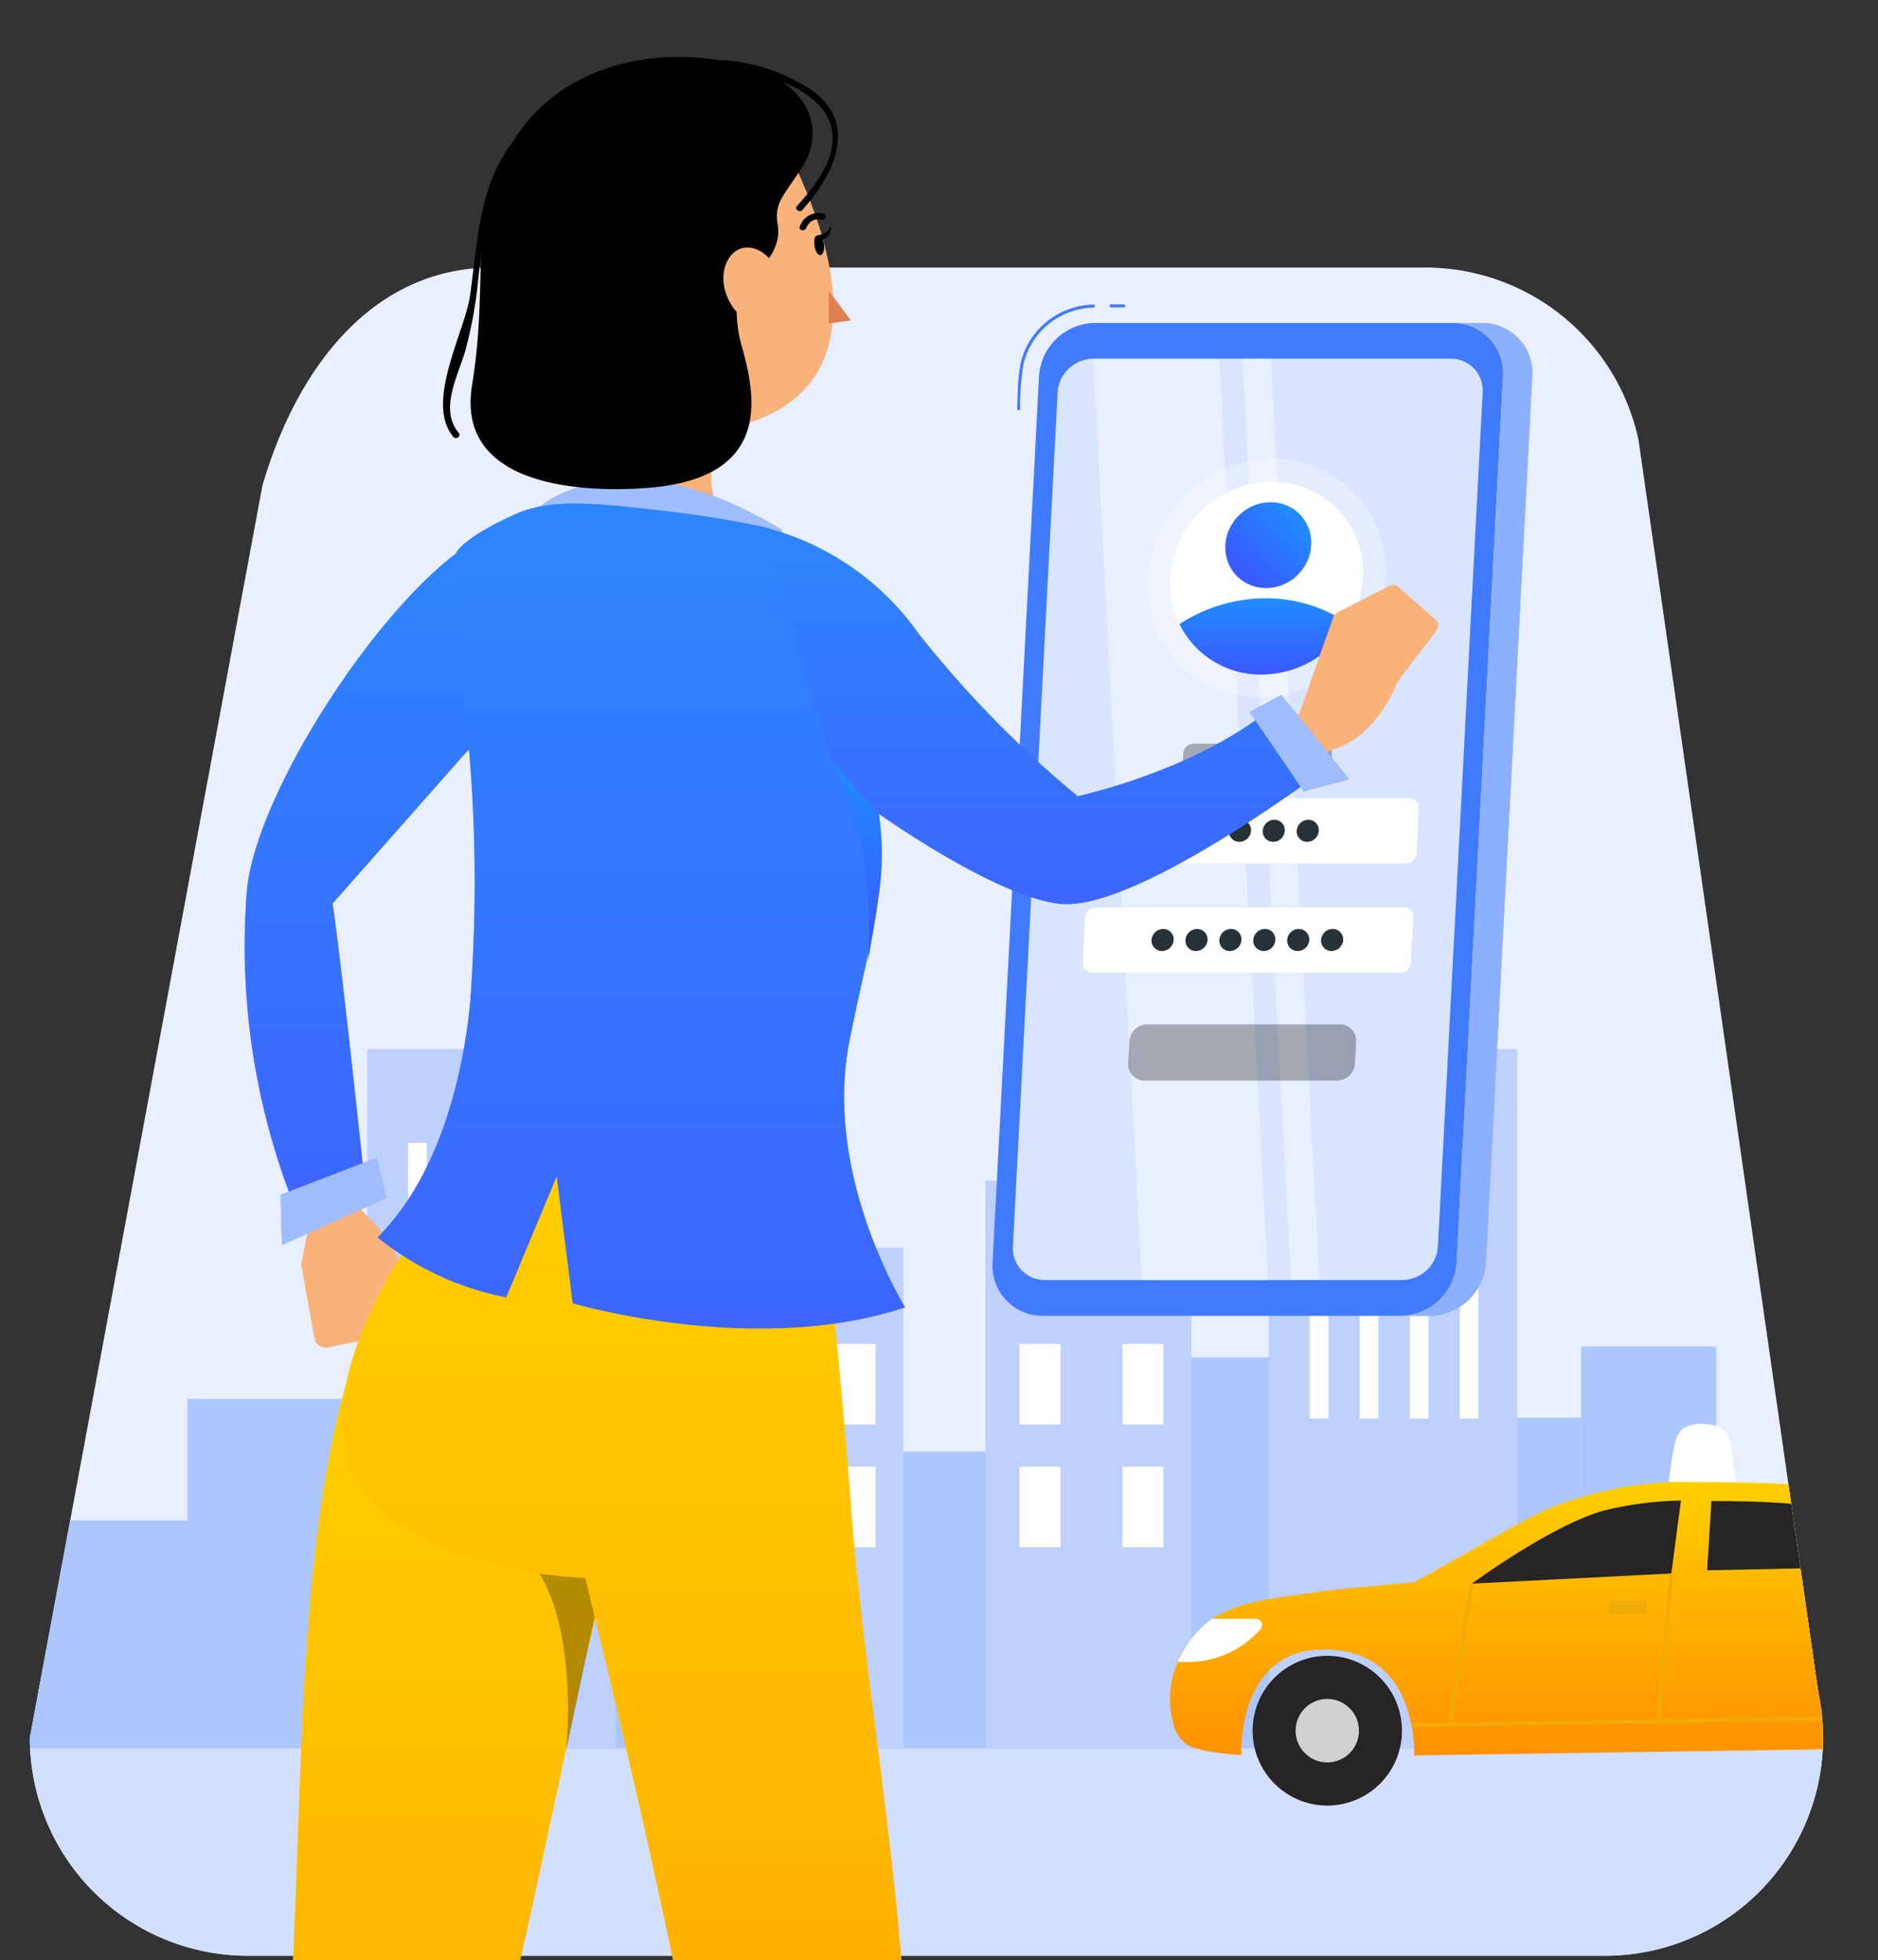 <svg xmlns="http://www.w3.org/2000/svg" xmlns:xlink="http://www.w3.org/1999/xlink" width="274" height="286" viewBox="0 0 274 286">
  <rect x="0" y="0" width="274" height="286" fill="#333333" stroke="none"/>
  <defs>
    <clipPath id="clip-path">
      <rect id="Rectángulo_3505" data-name="Rectángulo 3505" width="274" height="286" transform="translate(-2922 -3778.272)" fill="#fff"/>
    </clipPath>
    <clipPath id="clip-path-2">
      <path id="Trazado_17223" data-name="Trazado 17223" d="M128.5-312.028l26.225,182.675a31.811,31.811,0,0,1-31.119,38.407H-74.408a31.809,31.809,0,0,1-31.81-31.81l33.934-182.675c5-17.11,16.027-31.81,33.6-31.81H97.382A31.811,31.811,0,0,1,128.5-312.028Z" transform="translate(106.218 337.241)" fill="none"/>
    </clipPath>
    <linearGradient id="linear-gradient" x1="0.5" x2="0.5" y2="1" gradientUnits="objectBoundingBox">
      <stop offset="0" stop-color="#ffcf00"/>
      <stop offset="1" stop-color="#ff9100"/>
    </linearGradient>
    <linearGradient id="linear-gradient-2" x1="0.5" x2="0.5" y2="1" gradientUnits="objectBoundingBox">
      <stop offset="0" stop-color="#208dfe"/>
      <stop offset="1" stop-color="#3a56ff"/>
    </linearGradient>
    <linearGradient id="linear-gradient-3" y1="1" y2="0" xlink:href="#linear-gradient-2"/>
  </defs>
  <g id="Enmascarar_grupo_3" data-name="Enmascarar grupo 3" transform="translate(2922 3778.272)" clip-path="url(#clip-path)">
    <g id="Grupo_3761" data-name="Grupo 3761" transform="translate(-2917.648 -3739.24)">
      <g id="Grupo_3760" data-name="Grupo 3760" transform="translate(0 0)">
        <path id="Trazado_17212" data-name="Trazado 17212" d="M128.5-312.028l26.225,182.675a31.811,31.811,0,0,1-31.119,38.407H-74.408a31.809,31.809,0,0,1-31.81-31.81l33.934-182.675c5-17.11,16.027-31.81,33.6-31.81H97.382A31.811,31.811,0,0,1,128.5-312.028Z" transform="translate(106.218 337.241)" fill="#e9efff"/>
        <g id="Grupo_3759" data-name="Grupo 3759">
          <g id="Grupo_3758" data-name="Grupo 3758" clip-path="url(#clip-path-2)">
            <g id="Grupo_3754" data-name="Grupo 3754" transform="translate(-17.515 114.036)">
              <rect id="Rectángulo_3473" data-name="Rectángulo 3473" width="289.015" height="36.39" transform="translate(0 102.033)" fill="#d3dfff"/>
              <g id="Grupo_3738" data-name="Grupo 3738" transform="translate(8.059 38.951)">
                <rect id="Rectángulo_3474" data-name="Rectángulo 3474" width="19.713" height="25.367" transform="translate(216.077 14.821)" fill="#adc6fe"/>
                <rect id="Rectángulo_3475" data-name="Rectángulo 3475" width="19.713" height="36.046" transform="translate(94.892)" fill="#adc6fe"/>
                <rect id="Rectángulo_3476" data-name="Rectángulo 3476" width="26.383" height="23.981" transform="translate(32.436 12.065)" fill="#adc6fe"/>
                <rect id="Rectángulo_3477" data-name="Rectángulo 3477" width="19.713" height="25.367" transform="translate(171.438 6.011)" fill="#adc6fe"/>
                <rect id="Rectángulo_3478" data-name="Rectángulo 3478" width="19.713" height="25.367" transform="translate(134.14 19.74)" fill="#adc6fe"/>
                <rect id="Rectángulo_3479" data-name="Rectángulo 3479" width="280.956" height="33.285" transform="translate(0 29.797)" fill="#adc6fe"/>
                <rect id="Rectángulo_3480" data-name="Rectángulo 3480" width="19.713" height="25.367" transform="translate(235.79 4.43)" fill="#adc6fe"/>
              </g>
              <g id="Grupo_3743" data-name="Grupo 3743" transform="translate(156.943 19.156)">
                <rect id="Rectángulo_3481" data-name="Rectángulo 3481" width="30.027" height="82.877" fill="#bed0fe"/>
                <g id="Grupo_3742" data-name="Grupo 3742" transform="translate(4.969 5.936)">
                  <g id="Grupo_3739" data-name="Grupo 3739" transform="translate(0 0)">
                    <rect id="Rectángulo_3482" data-name="Rectángulo 3482" width="5.97" height="11.747" transform="translate(15.021)" fill="#fff"/>
                    <rect id="Rectángulo_3483" data-name="Rectángulo 3483" width="5.97" height="11.747" fill="#fff"/>
                  </g>
                  <g id="Grupo_3740" data-name="Grupo 3740" transform="translate(0 17.909)">
                    <rect id="Rectángulo_3484" data-name="Rectángulo 3484" width="5.97" height="11.747" transform="translate(15.021 0)" fill="#fff"/>
                    <rect id="Rectángulo_3485" data-name="Rectángulo 3485" width="5.97" height="11.747" transform="translate(0 0)" fill="#fff"/>
                  </g>
                  <g id="Grupo_3741" data-name="Grupo 3741" transform="translate(0 35.819)">
                    <rect id="Rectángulo_3486" data-name="Rectángulo 3486" width="5.97" height="11.747" transform="translate(15.021)" fill="#fff"/>
                    <rect id="Rectángulo_3487" data-name="Rectángulo 3487" width="5.97" height="11.747" fill="#fff"/>
                  </g>
                </g>
              </g>
              <g id="Grupo_3747" data-name="Grupo 3747" transform="translate(114.952 28.952)">
                <rect id="Rectángulo_3488" data-name="Rectángulo 3488" width="30.026" height="73.081" transform="translate(0)" fill="#bed0fe"/>
                <g id="Grupo_3746" data-name="Grupo 3746" transform="translate(4.969 14.048)">
                  <g id="Grupo_3744" data-name="Grupo 3744" transform="translate(0 0)">
                    <rect id="Rectángulo_3489" data-name="Rectángulo 3489" width="5.97" height="11.747" transform="translate(15.021)" fill="#fff"/>
                    <rect id="Rectángulo_3490" data-name="Rectángulo 3490" width="5.97" height="11.747" fill="#fff"/>
                  </g>
                  <g id="Grupo_3745" data-name="Grupo 3745" transform="translate(0 17.909)">
                    <rect id="Rectángulo_3491" data-name="Rectángulo 3491" width="5.97" height="11.747" transform="translate(15.021)" fill="#fff"/>
                    <rect id="Rectángulo_3492" data-name="Rectángulo 3492" width="5.97" height="11.747" fill="#fff"/>
                  </g>
                </g>
              </g>
              <g id="Grupo_3750" data-name="Grupo 3750" transform="translate(198.283)">
                <g id="Grupo_3748" data-name="Grupo 3748">
                  <rect id="Rectángulo_3493" data-name="Rectángulo 3493" width="36.221" height="102.033" fill="#bed0fe"/>
                </g>
                <g id="Grupo_3749" data-name="Grupo 3749" transform="translate(5.977 13.666)">
                  <rect id="Rectángulo_3494" data-name="Rectángulo 3494" width="2.726" height="40.227" transform="translate(21.89)" fill="#fff"/>
                  <rect id="Rectángulo_3495" data-name="Rectángulo 3495" width="2.726" height="40.227" transform="translate(14.593)" fill="#fff"/>
                  <rect id="Rectángulo_3496" data-name="Rectángulo 3496" width="2.726" height="40.227" transform="translate(7.297)" fill="#fff"/>
                  <rect id="Rectángulo_3497" data-name="Rectángulo 3497" width="2.726" height="40.227" fill="#fff"/>
                </g>
              </g>
              <g id="Grupo_3753" data-name="Grupo 3753" transform="translate(66.73)">
                <g id="Grupo_3751" data-name="Grupo 3751" transform="translate(0)">
                  <rect id="Rectángulo_3498" data-name="Rectángulo 3498" width="36.221" height="102.033" fill="#bed0fe"/>
                </g>
                <g id="Grupo_3752" data-name="Grupo 3752" transform="translate(5.977 13.666)">
                  <rect id="Rectángulo_3499" data-name="Rectángulo 3499" width="2.726" height="40.227" transform="translate(21.89)" fill="#fff"/>
                  <rect id="Rectángulo_3500" data-name="Rectángulo 3500" width="2.726" height="40.227" transform="translate(14.593)" fill="#fff"/>
                  <rect id="Rectángulo_3501" data-name="Rectángulo 3501" width="2.726" height="40.227" transform="translate(7.297)" fill="#fff"/>
                  <rect id="Rectángulo_3502" data-name="Rectángulo 3502" width="2.726" height="40.227" transform="translate(0)" fill="#fff"/>
                </g>
              </g>
            </g>
            <g id="Grupo_3757" data-name="Grupo 3757" transform="translate(166.329 168.7)">
              <path id="Trazado_17213" data-name="Trazado 17213" d="M-89.231-234.023H-99.1s.627-5.056,1.011-6.146c.366-1.052.718-2.615,3.926-2.615,2.918,0,3.756,1.382,4.065,2.615S-89.231-234.023-89.231-234.023Z" transform="translate(171.844 242.783)" fill="#fff"/>
              <path id="Trazado_17214" data-name="Trazado 17214" d="M-131.476-224.49h10.488l-1.39-5.4h-9.1Z" transform="translate(261.415 252.919)" fill="#ed5933"/>
              <path id="Trazado_17215" data-name="Trazado 17215" d="M-132.274-202.71a13.183,13.183,0,0,1,.654-9.08,16.769,16.769,0,0,1,.864-1.8,21.317,21.317,0,0,1,4.172-4.5,20.194,20.194,0,0,1,4.906-2.124c3.559-1.031,14.638-2.293,14.638-2.293l9.894-.9,7.851-4.392s8.36-4.815,11.284-6.146a54.621,54.621,0,0,1,18.76-4.1c13.379,0,20.5.243,27.115,1.763,3.715.855,14.452,4.861,14.452,4.861l12.125,4.252s8.165-.616,10.3.816c.782.527,1.661,3.354,1.661,3.354l-6.892.139,1.327,4.113,6.562.246,1.084,1.929a11.608,11.608,0,0,1,1.3,7.887c-.484,2.493-1.32,5.29-2.72,6.292-1.891,1.354-14.783,2.127-14.783,2.127s.922-13.495-12.03-13.82c-6.494-.164-11.121,4.54-11.9,9.076-.248,1.457-.491,5.888-.491,5.888l-64.993.98h0l-.016,0v-.75c-.159-4.343-1.634-14.706-13.2-14.706-12.757,0-12.023,15.393-12.023,15.393s-6.274-.3-8.137-1.656A5.471,5.471,0,0,1-132.274-202.71Z" transform="translate(132.8 246.512)" fill="url(#linear-gradient)"/>
              <path id="Trazado_17216" data-name="Trazado 17216" d="M-113.728-226.376l.623-10.1s10.35-.071,14.665.822a36.95,36.95,0,0,1,8.346,3.743A45.689,45.689,0,0,1-83.386-227Z" transform="translate(192.117 247.736)" fill="#272425"/>
              <path id="Trazado_17217" data-name="Trazado 17217" d="M-65.5-225.877l1.4-10.643a51.3,51.3,0,0,0-10.841,1.361C-82.459-233.316-94.6-224.4-94.6-224.4Z" transform="translate(138.667 247.706)" fill="#272425"/>
              <line id="Línea_204" data-name="Línea 204" x1="1.851" y2="21.415" transform="translate(71.311 21.827)" fill="none" stroke="#efac06" stroke-miterlimit="10" stroke-width="0.5"/>
              <line id="Línea_205" data-name="Línea 205" x1="65.75" y2="1.075" transform="translate(35.24 42.883)" fill="none" stroke="#efac06" stroke-miterlimit="10" stroke-width="0.5"/>
              <line id="Línea_206" data-name="Línea 206" x1="3.194" y2="20.111" transform="translate(40.875 23.309)" fill="none" stroke="#efac06" stroke-miterlimit="10" stroke-width="0.5"/>
              <line id="Línea_207" data-name="Línea 207" x1="0.694" y2="12.365" transform="translate(108.038 20.736)" fill="none" stroke="#efac06" stroke-miterlimit="10" stroke-width="0.5"/>
              <rect id="Rectángulo_3503" data-name="Rectángulo 3503" width="5.524" height="2.008" transform="translate(99.391 25.73)" fill="#efac06"/>
              <rect id="Rectángulo_3504" data-name="Rectángulo 3504" width="5.524" height="2.008" transform="translate(64.038 25.73)" fill="#efac06"/>
              <path id="Trazado_17218" data-name="Trazado 17218" d="M-55.346-226.865h6.317a.922.922,0,0,1,.691,1.532h0a14.181,14.181,0,0,1-10.871,4.783l-1.173-.021A14.617,14.617,0,0,1-55.346-226.865Z" transform="translate(61.562 255.294)" fill="#fff"/>
              <g id="Grupo_3755" data-name="Grupo 3755" transform="translate(101.915 33.835)">
                <path id="Trazado_17219" data-name="Trazado 17219" d="M-122.11-212.911a10.91,10.91,0,0,0,10.893,10.925,10.91,10.91,0,0,0,10.893-10.925,10.908,10.908,0,0,0-10.893-10.927A10.908,10.908,0,0,0-122.11-212.911Z" transform="translate(122.11 223.838)" fill="#272425"/>
                <path id="Trazado_17220" data-name="Trazado 17220" d="M-118.6-215.683a4.627,4.627,0,0,0,4.619,4.633,4.627,4.627,0,0,0,4.619-4.633,4.625,4.625,0,0,0-4.619-4.631A4.625,4.625,0,0,0-118.6-215.683Z" transform="translate(124.871 226.608)" fill="#cfd1d2"/>
              </g>
              <g id="Grupo_3756" data-name="Grupo 3756" transform="translate(12.077 33.835)">
                <path id="Trazado_17221" data-name="Trazado 17221" d="M-71.808-212.911a10.911,10.911,0,0,0,10.893,10.925,10.91,10.91,0,0,0,10.893-10.925,10.908,10.908,0,0,0-10.893-10.927A10.909,10.909,0,0,0-71.808-212.911Z" transform="translate(71.808 223.838)" fill="#272425"/>
                <path id="Trazado_17222" data-name="Trazado 17222" d="M-68.295-215.683a4.627,4.627,0,0,0,4.619,4.633,4.627,4.627,0,0,0,4.619-4.633,4.625,4.625,0,0,0-4.619-4.631A4.625,4.625,0,0,0-68.295-215.683Z" transform="translate(74.569 226.608)" fill="#cfd1d2"/>
              </g>
            </g>
          </g>
        </g>
      </g>
    </g>
    <g id="Grupo_3762" data-name="Grupo 3762" transform="translate(-2917.625 -3769.966)">
      <g id="Personal_settings-rafiki" data-name="Personal settings-rafiki" transform="translate(140.428 36.099)">
        <g id="freepik--Settings--inject-181" transform="translate(0 0)">
          <path id="Trazado_17113" data-name="Trazado 17113" d="M270.244,237.548H218.079a7.295,7.295,0,0,1-7.355-7.763L217.5,100.463a8.276,8.276,0,0,1,8.172-7.763h52.159a7.295,7.295,0,0,1,7.359,7.763l-6.776,129.322a8.281,8.281,0,0,1-8.172,7.763Z" transform="translate(-210.71 -89.984)" fill="#407bff"/>
          <path id="Trazado_17114" data-name="Trazado 17114" d="M280.554,103.15H228.39a5.257,5.257,0,0,0-5.182,4.923L216.68,232.641a4.624,4.624,0,0,0,4.664,4.923h52.164a5.257,5.257,0,0,0,5.182-4.923l6.527-124.568a4.624,4.624,0,0,0-4.664-4.923Z" transform="translate(-213.7 -95.227)" fill="#407bff"/>
          <path id="Trazado_17115" data-name="Trazado 17115" d="M280.554,103.15H228.39a5.257,5.257,0,0,0-5.182,4.923L216.68,232.641a4.624,4.624,0,0,0,4.664,4.923h52.164a5.257,5.257,0,0,0,5.182-4.923l6.527-124.568a4.624,4.624,0,0,0-4.664-4.923Z" transform="translate(-213.7 -95.227)" fill="#fff" opacity="0.8"/>
          <path id="Trazado_17116" data-name="Trazado 17116" d="M342.069,92.7h-4.26a7.295,7.295,0,0,1,7.359,7.763l-6.776,129.322a8.276,8.276,0,0,1-8.172,7.763h4.26a8.276,8.276,0,0,0,8.172-7.763l6.777-129.322a7.295,7.295,0,0,0-7.359-7.763Z" transform="translate(-270.671 -89.984)" fill="#407bff"/>
          <path id="Trazado_17117" data-name="Trazado 17117" d="M342.069,92.7h-4.26a7.295,7.295,0,0,1,7.359,7.763l-6.776,129.322a8.276,8.276,0,0,1-8.172,7.763h4.26a8.276,8.276,0,0,0,8.172-7.763l6.777-129.322a7.295,7.295,0,0,0-7.359-7.763Z" transform="translate(-270.671 -89.984)" fill="#fff" opacity="0.4"/>
          <path id="Trazado_17118" data-name="Trazado 17118" d="M240.18,103.15l7.085,134.459H265.7l-7.085-134.434H240.18Z" transform="translate(-225.496 -95.227)" fill="#fff" opacity="0.4"/>
          <path id="Trazado_17119" data-name="Trazado 17119" d="M290.965,237.584h4.151L288.031,103.15H283.88Z" transform="translate(-247.421 -95.227)" fill="#fff" opacity="0.4"/>
          <path id="Trazado_17120" data-name="Trazado 17120" d="M245.234,87.7h1.829a.224.224,0,0,0,0-.448h-1.829a.224.224,0,0,0,0,.448Z" transform="translate(-227.919 -87.25)" fill="#407bff"/>
          <path id="Trazado_17121" data-name="Trazado 17121" d="M218.359,102.482a38.859,38.859,0,0,1,.5-6.478,10.723,10.723,0,0,1,10.2-8.256c.284,0,.289-.458,0-.448a11.191,11.191,0,0,0-9.965,6.607c-1.176,2.666-1,5.75-1.156,8.6a.224.224,0,0,0,.448,0Z" transform="translate(-214.337 -87.275)" fill="#407bff"/>
        </g>
      </g>
      <g id="Grupo_3735" data-name="Grupo 3735" transform="translate(153.586 51.447)">
        <ellipse id="Elipse_40" data-name="Elipse 40" cx="16.948" cy="17.842" rx="16.948" ry="17.842" transform="matrix(-0.698, -0.716, 0.716, -0.698, 25.889, 49.181)" fill="#fff" opacity="0.3"/>
        <path id="Trazado_16601" data-name="Trazado 16601" d="M166.2,164.8a13.516,13.516,0,0,0,1.351,6.7,13.215,13.215,0,0,0,11.991,7.368A14.947,14.947,0,0,0,192.3,171.5a14.49,14.49,0,0,0,2.043-6.7A13.224,13.224,0,0,0,181,150.729,14.975,14.975,0,0,0,166.2,164.8Z" transform="translate(-153.449 -140.203)" fill="#fff"/>
        <path id="Trazado_16602" data-name="Trazado 16602" d="M170.55,190.616a13.215,13.215,0,0,0,11.991,7.368,14.947,14.947,0,0,0,12.749-7.368,21.26,21.26,0,0,0-12.174-3.766A23.134,23.134,0,0,0,170.55,190.616Z" transform="translate(-156.429 -159.32)" fill="url(#linear-gradient-2)"/>
        <ellipse id="Elipse_41" data-name="Elipse 41" cx="6.106" cy="6.431" rx="6.106" ry="6.431" transform="matrix(-0.698, -0.716, 0.716, -0.698, 26.74, 28.639)" fill="url(#linear-gradient-3)"/>
        <g id="Grupo_3734" data-name="Grupo 3734" transform="translate(0 48.743)">
          <path id="Trazado_16603" data-name="Trazado 16603" d="M150.287,258.325H195.26a1.549,1.549,0,0,0,1.53-1.455l.339-6.591a1.365,1.365,0,0,0-1.379-1.45H150.776a1.549,1.549,0,0,0-1.53,1.45l-.339,6.591a1.365,1.365,0,0,0,1.379,1.455Z" transform="translate(-148.081 -240.864)" fill="#fff"/>
          <path id="Trazado_16604" data-name="Trazado 16604" d="M177.221,236.236H196a1.549,1.549,0,0,0,1.535-1.459l.071-1.412a1.365,1.365,0,0,0-1.379-1.455H177.452a1.549,1.549,0,0,0-1.53,1.455l-.075,1.412a1.375,1.375,0,0,0,1.375,1.459Z" transform="translate(-161.245 -231.91)" opacity="0.3"/>
          <path id="Trazado_16605" data-name="Trazado 16605" d="M170.691,327.091h28.138a2.641,2.641,0,0,0,2.6-2.476l.165-3.248a2.354,2.354,0,0,0-2.354-2.476H171.115a2.641,2.641,0,0,0-2.6,2.476l-.165,3.248a2.354,2.354,0,0,0,2.344,2.476Z" transform="translate(-161.701 -277.942)" opacity="0.3"/>
          <path id="Trazado_16606" data-name="Trazado 16606" d="M152.026,292.18H197a1.554,1.554,0,0,0,1.53-1.455l.339-6.591a1.37,1.37,0,0,0-1.379-1.455H152.52a1.549,1.549,0,0,0-1.53,1.455l-.344,6.591a1.375,1.375,0,0,0,1.379,1.455Z" transform="translate(-150.644 -258.779)" fill="#fff"/>
          <g id="Grupo_3736" data-name="Grupo 3736" transform="translate(16.372 11.101)">
            <path id="Trazado_16607" data-name="Trazado 16607" d="M158.156,257.1a1.516,1.516,0,0,0,1.53,1.61,1.714,1.714,0,0,0,1.69-1.61,1.511,1.511,0,0,0-1.525-1.61A1.718,1.718,0,0,0,158.156,257.1Z" transform="translate(-143.3 -255.49)" fill="#263238"/>
            <path id="Trazado_16608" data-name="Trazado 16608" d="M168.7,257.1a1.511,1.511,0,0,0,1.525,1.61,1.709,1.709,0,0,0,1.69-1.61,1.511,1.511,0,0,0-1.525-1.61A1.709,1.709,0,0,0,168.7,257.1Z" transform="translate(-158.798 -255.49)" fill="#263238"/>
            <path id="Trazado_16609" data-name="Trazado 16609" d="M179.157,257.1a1.511,1.511,0,0,0,1.525,1.61,1.718,1.718,0,0,0,1.695-1.61,1.516,1.516,0,0,0-1.53-1.61A1.714,1.714,0,0,0,179.157,257.1Z" transform="translate(-174.187 -255.49)" fill="#263238"/>
            <path id="Trazado_16610" data-name="Trazado 16610" d="M189.707,257.1a1.516,1.516,0,0,0,1.525,1.61,1.718,1.718,0,0,0,1.695-1.61,1.516,1.516,0,0,0-1.525-1.61,1.718,1.718,0,0,0-1.695,1.61Z" transform="translate(-189.704 -255.49)" fill="#263238"/>
          </g>
          <g id="Grupo_3737" data-name="Grupo 3737" transform="translate(10.048 27.032)">
            <path id="Trazado_16611" data-name="Trazado 16611" d="M159.927,290.94a1.511,1.511,0,0,0,1.525,1.61,1.718,1.718,0,0,0,1.695-1.61,1.516,1.516,0,0,0-1.53-1.61A1.714,1.714,0,0,0,159.927,290.94Z" transform="translate(-135.19 -289.33)" fill="#263238"/>
            <path id="Trazado_16612" data-name="Trazado 16612" d="M170.436,290.94a1.516,1.516,0,0,0,1.525,1.61,1.718,1.718,0,0,0,1.695-1.61,1.511,1.511,0,0,0-1.525-1.61A1.718,1.718,0,0,0,170.436,290.94Z" transform="translate(-150.646 -289.33)" fill="#263238"/>
            <path id="Trazado_16613" data-name="Trazado 16613" d="M180.946,290.94a1.516,1.516,0,0,0,1.53,1.61,1.709,1.709,0,0,0,1.69-1.61,1.511,1.511,0,0,0-1.525-1.61A1.718,1.718,0,0,0,180.946,290.94Z" transform="translate(-166.104 -289.33)" fill="#263238"/>
            <path id="Trazado_16614" data-name="Trazado 16614" d="M191.447,290.94a1.511,1.511,0,0,0,1.525,1.61,1.718,1.718,0,0,0,1.695-1.61,1.516,1.516,0,0,0-1.53-1.61A1.709,1.709,0,0,0,191.447,290.94Z" transform="translate(-181.549 -289.33)" fill="#263238"/>
            <path id="Trazado_16615" data-name="Trazado 16615" d="M201.957,290.94a1.511,1.511,0,0,0,1.525,1.61,1.718,1.718,0,0,0,1.695-1.61,1.516,1.516,0,0,0-1.525-1.61,1.718,1.718,0,0,0-1.695,1.61Z" transform="translate(-197.006 -289.33)" fill="#263238"/>
            <path id="Trazado_16616" data-name="Trazado 16616" d="M212.466,290.94a1.516,1.516,0,0,0,1.53,1.61,1.714,1.714,0,0,0,1.69-1.61,1.511,1.511,0,0,0-1.525-1.61A1.718,1.718,0,0,0,212.466,290.94Z" transform="translate(-212.463 -289.33)" fill="#263238"/>
          </g>
        </g>
      </g>
      <g id="freepik--Character--inject-181" transform="translate(0 0)">
        <path id="Trazado_17170" data-name="Trazado 17170" d="M179.3,202.451l-19.781,22.391c1.544,10.686,4.772,41.694,4.772,41.694-2.965,3.922-10.207,2.811-10.207,2.811a102.737,102.737,0,0,1-7.073-46.45c1.39-14.469,19.951-42.929,33.17-50.959a25.88,25.88,0,0,1,6.934-2.919l2.61-.309-9.265,34.421Z" transform="translate(-115.362 -101.342)" fill="#407bff"/>
        <path id="Trazado_17171" data-name="Trazado 17171" d="M179.3,202.451l-19.781,22.391c1.544,10.686,4.772,41.694,4.772,41.694-2.965,3.922-10.207,2.811-10.207,2.811a102.737,102.737,0,0,1-7.073-46.45c1.39-14.469,19.951-42.929,33.17-50.959a25.88,25.88,0,0,1,6.934-2.919l2.61-.309-9.265,34.421Z" transform="translate(-115.362 -101.342)" opacity="0.6" fill="url(#linear-gradient-2)"/>
        <path id="Trazado_17172" data-name="Trazado 17172" d="M160.3,233.819l4.787,5.111a1.761,1.761,0,0,1,.355.587l2.811,7.906a1.714,1.714,0,0,1,0,1.3l-1.359,2.8a1.668,1.668,0,0,1-1.174.911l-9.775,2.023a1.683,1.683,0,0,1-1.992-1.343L152.072,242.7a1.544,1.544,0,0,1,0-.633l1.3-6.671a1.683,1.683,0,0,1,1.359-1.328l4.061-.726a1.683,1.683,0,0,1,1.513.479Z" transform="translate(-112.45 -66.185)" fill="#fab27b"/>
        <path id="Trazado_17173" data-name="Trazado 17173" d="M165.5,234.948l-15.226,6.9-.2-7.366,14.052-5.4Z" transform="translate(-113.522 -68.488)" fill="#407bff"/>
        <path id="Trazado_17174" data-name="Trazado 17174" d="M165.5,234.948l-15.226,6.9-.2-7.366,14.052-5.4Z" transform="translate(-113.522 -68.488)" fill="#fff" opacity="0.5"/>
        <path id="Trazado_17175" data-name="Trazado 17175" d="M169.312,250.52c-9.08,32.429-5.235,80.3-10.223,112.4-3.428,22.113-26.869,94.892-26.869,94.892l20.693,6.27s25.819-64.1,30.884-83.2c8.123-30.992,20.322-89.8,20.322-89.8s4.555-16.678,2.486-18.531S169.312,250.52,169.312,250.52Z" transform="translate(-123.236 -56.82)" fill="url(#linear-gradient)"/>
        <path id="Trazado_17176" data-name="Trazado 17176" d="M171,264.94l14.963,4.849-5.606,26.252S183.107,270.932,171,264.94Z" transform="translate(-102.131 -48.972)" opacity="0.3"/>
        <path id="Trazado_17177" data-name="Trazado 17177" d="M136.216,384.15,132.51,395.9l10.037,4.509,4.972-12.477Z" transform="translate(-123.078 15.904)" fill="#fab27b"/>
        <path id="Trazado_17178" data-name="Trazado 17178" d="M133.49,389.623l10.593,4.092,1.405-3.536-11.134-3.289Z" transform="translate(-122.545 17.395)" opacity="0.2"/>
        <path id="Trazado_17179" data-name="Trazado 17179" d="M132.861,380.59l25.31,6.918-4.586,8.153-22.144-6.532Z" transform="translate(-123.661 13.967)" fill="#407bff"/>
        <path id="Trazado_17180" data-name="Trazado 17180" d="M132.861,380.59l25.31,6.918-4.586,8.153-22.144-6.532Z" transform="translate(-123.661 13.967)" fill="#fff" opacity="0.5"/>
        <path id="Trazado_17181" data-name="Trazado 17181" d="M140.45,396a.34.34,0,0,1-.139-.324.293.293,0,0,1,.247-.232c.232,0,5.266-.772,7.026.541a1.544,1.544,0,0,1,.633,1,1.127,1.127,0,0,1-.463,1.22,5.451,5.451,0,0,1-3.814-.463A22.309,22.309,0,0,1,140.45,396Zm1.05,0c2.1,1.143,5.08,2.285,5.93,1.73.124,0,.263-.2.185-.633a.788.788,0,0,0-.4-.6,1.759,1.759,0,0,0-.494-.278,13.8,13.8,0,0,0-5.219-.247Z" transform="translate(-118.835 21.925)" fill="#407bff"/>
        <path id="Trazado_17182" data-name="Trazado 17182" d="M140.325,397.177a.309.309,0,0,1,0-.309c.077-.139,1.637-3.2,3.629-3.845a2.223,2.223,0,0,1,1.745.124c.741.386.834.865.726,1.2-.263,1.421-4.108,2.872-5.76,2.949a.17.17,0,0,1-.124,0,.263.263,0,0,1-.216-.124Zm4.941-3.567a1.545,1.545,0,0,0-1.1,0,7.135,7.135,0,0,0-3,3.088c1.807-.293,4.463-1.544,4.633-2.394,0-.077,0-.293-.432-.541h-.17Z" transform="translate(-118.848 20.666)" fill="#407bff"/>
        <path id="Trazado_17183" data-name="Trazado 17183" d="M147.4,396.149,134.506,391.1a1.112,1.112,0,0,0-1.343.4l-6.439,9.59a1.869,1.869,0,0,0,.479,2.579l.355.185c4.633,1.73,8.91,3.088,14.7,5.374,6.825,2.687,4.772,2.826,12.755,6.084,4.818,1.961,7.86-3.2,5.914-4.262-8.926-4.864-8.787-8.092-11.1-12.863A4.386,4.386,0,0,0,147.4,396.149Z" transform="translate(-126.402 19.64)" fill="#263238"/>
        <path id="Trazado_17184" data-name="Trazado 17184" d="M194.48,390.35l.232,11.319,10.948,1.05.664-12.369Z" transform="translate(-89.353 19.278)" fill="#fab27b"/>
        <path id="Trazado_17185" data-name="Trazado 17185" d="M206.024,394.795l.154-2.965-11.659.479.077,3.459Z" transform="translate(-89.331 20.084)" opacity="0.2"/>
        <path id="Trazado_17186" data-name="Trazado 17186" d="M156.435,261.4c3.428-16.338,17.11-30.884,17.11-30.884l52.5,3.366s3.3,33.726,4.077,45c1.544,22.762,7.937,58.109,8.107,80.932.232,30.884-6.841,112.836-6.841,112.836L211.563,475s.293-75.806-2.949-104.389c-2.455-21.619-17.249-81.01-17.249-81.01S150.706,288.8,156.435,261.4Z" transform="translate(-110.359 -67.704)" fill="url(#linear-gradient)"/>
        <path id="Trazado_17187" data-name="Trazado 17187" d="M189.72,387.336l26.19-1.606-1.714,9.188-23.071.957Z" transform="translate(-91.944 16.764)" fill="#407bff"/>
        <path id="Trazado_17188" data-name="Trazado 17188" d="M189.72,387.336l26.19-1.606-1.714,9.188-23.071.957Z" transform="translate(-91.944 16.764)" fill="#fff" opacity="0.5"/>
        <path id="Trazado_17189" data-name="Trazado 17189" d="M203.343,399.74a.309.309,0,0,1-.232-.263.263.263,0,0,1,.154-.293c.2-.108,4.725-2.471,6.81-1.791a1.544,1.544,0,0,1,.927.726,1.158,1.158,0,0,1,0,1.313,5.39,5.39,0,0,1-3.768.818,23.156,23.156,0,0,1-3.891-.509Zm.988-.371c2.347.386,5.544.494,6.177-.309.093-.093.17-.278,0-.649a.8.8,0,0,0-.571-.448,1.835,1.835,0,0,0-.571-.093,13.741,13.741,0,0,0-5.034,1.5Z" transform="translate(-84.658 23.045)" fill="#407bff"/>
        <path id="Trazado_17190" data-name="Trazado 17190" d="M203.194,400.812a.355.355,0,0,1-.124-.278c0-.154.51-3.552,2.177-4.818a2.193,2.193,0,0,1,1.683-.448c.818.108,1.066.54,1.081.88.216,1.436-2.934,4.077-4.478,4.633a.124.124,0,0,1-.124,0A.278.278,0,0,1,203.194,400.812Zm3.521-4.988a1.652,1.652,0,0,0-1.066.34,7.134,7.134,0,0,0-1.838,3.814c1.544-.865,3.706-2.934,3.66-3.8,0-.077,0-.293-.587-.355Z" transform="translate(-84.678 21.942)" fill="#407bff"/>
        <path id="Trazado_17191" data-name="Trazado 17191" d="M208.817,397.886l-13.9-.556a1.127,1.127,0,0,0-1.127.834l-2.949,11.165a1.853,1.853,0,0,0,1.313,2.27,1.542,1.542,0,0,0,.386,0c4.988.108,9.435,0,15.658.263,7.32.293,5.436,1.1,14.052,1.544,5.189.278,6.362-5.59,4.185-5.961-10.037-1.668-10.964-4.756-14.7-8.509a4.493,4.493,0,0,0-2.919-1.05Z" transform="translate(-91.367 23.077)" fill="#263238"/>
        <path id="Trazado_17192" data-name="Trazado 17192" d="M197.386,163.254c-.911,2.919-3.2,7.845,0,12.246l-15.766-1.544s1.683-11.628,2.656-15.442c.633-2.455,1.452-5.127,9.744-2.81C198.776,157.077,198,161.278,197.386,163.254Z" transform="translate(-96.352 -108.904)" fill="#fab27b"/>
        <path id="Trazado_17193" data-name="Trazado 17193" d="M188.537,174.333c-8.678-6.7-27.024-24.862-9.42-40.721,14.655-13.2,28.12-5.482,32.706,3.444,5.142,9.991,16.8,36.691-9.065,41.586C198,179.537,193.046,177.807,188.537,174.333Z" transform="translate(-101.725 -124.291)" fill="#fab27b"/>
        <path id="Trazado_17194" data-name="Trazado 17194" d="M174.59,168.917s12.168-10.686,35.285,3.413l-.324,3.3-34.745-3.366Z" transform="translate(-100.178 -103.341)" fill="#407bff"/>
        <path id="Trazado_17195" data-name="Trazado 17195" d="M174.59,168.917s12.168-10.686,35.285,3.413l-.324,3.3-34.745-3.366Z" transform="translate(-100.178 -103.341)" fill="#fff" opacity="0.5"/>
        <path id="Trazado_17196" data-name="Trazado 17196" d="M189.68,158.24c0,3.567,1.1,5.42,2.378,6.347a23.559,23.559,0,0,1,.942-3.2C189.9,160.031,189.68,158.24,189.68,158.24Z" transform="translate(-91.965 -107.04)" opacity="0.1"/>
        <path id="Trazado_17197" data-name="Trazado 17197" d="M215.506,170.69a145.709,145.709,0,0,0-15.149-2.409c-8.956-1.05-15.8-1.745-20.739.432-7.876,3.474-8.879,5.7-8.879,5.7l1.544,25.526A227.674,227.674,0,0,1,172.947,237c0,.108-.618,24.321-13.7,37.324A42.729,42.729,0,0,0,178,283.078l7.381-17.666,2.332,18.531s26.576,7.876,48.5.6c0,0-12-19.179-8.138-38.791,1.868-9.435,3.227-13.9,4.278-21.31a40.259,40.259,0,0,0,0-12.06l-4.926-33.664S218.718,171.478,215.506,170.69Z" transform="translate(-108.526 -102.118)" fill="#407bff"/>
        <path id="Trazado_17198" data-name="Trazado 17198" d="M215.506,170.69a145.709,145.709,0,0,0-15.149-2.409c-8.956-1.05-15.8-1.745-20.739.432-7.876,3.474-8.879,5.7-8.879,5.7l1.544,25.526A227.674,227.674,0,0,1,172.947,237c0,.108-.618,24.321-13.7,37.324A42.729,42.729,0,0,0,178,283.078l7.381-17.666,2.332,18.531s26.576,7.876,48.5.6c0,0-12-19.179-8.138-38.791,1.868-9.435,3.227-13.9,4.278-21.31a40.259,40.259,0,0,0,0-12.06l-4.926-33.664S218.718,171.478,215.506,170.69Z" transform="translate(-108.526 -102.118)" opacity="0.6" fill="url(#linear-gradient-2)"/>
        <path id="Trazado_17199" data-name="Trazado 17199" d="M207.513,220.879c.633-3.413,1.189-6.625,1.544-9.481a40.257,40.257,0,0,0,0-12.06L202,191.4S208.795,200.943,207.513,220.879Z" transform="translate(-85.261 -88.994)" fill="url(#linear-gradient-2)"/>
        <path id="Trazado_17200" data-name="Trazado 17200" d="M247.1,193.544l4.88-13.9a1.143,1.143,0,0,1,.556-.649l7.644-3.907a1.189,1.189,0,0,1,1.282.17l5.451,4.787a1.143,1.143,0,0,1,.154,1.544L261.429,189a1.183,1.183,0,0,0-.154.278c-.432,1.1-3.336,8.03-9.512,9.759l-.232.093-2.069,1.1a1.143,1.143,0,0,1-1.544-.34l-2.641-3.691a1.143,1.143,0,0,1,.463-1.714l.695-.324a1.066,1.066,0,0,0,.664-.618Z" transform="translate(-61.827 -97.932)" fill="#fab27b"/>
        <path id="Trazado_17201" data-name="Trazado 17201" d="M195.59,169.48a39.47,39.47,0,0,1,22.839,15.627,158.622,158.622,0,0,0,23.163,23.673s17.851-3.8,29.108-13.543l6.609,9.868s-27.116,20.445-38.158,19.38c-9.42-.911-26.591-13.172-26.591-13.172l-7.073-7.937Z" transform="translate(-88.749 -100.923)" fill="#407bff"/>
        <path id="Trazado_17202" data-name="Trazado 17202" d="M195.59,169.48a39.47,39.47,0,0,1,22.839,15.627,158.622,158.622,0,0,0,23.163,23.673s17.851-3.8,29.108-13.543l6.609,9.868s-27.116,20.445-38.158,19.38c-9.42-.911-26.591-13.172-26.591-13.172l-7.073-7.937Z" transform="translate(-88.749 -100.923)" opacity="0.6" fill="url(#linear-gradient-2)"/>
        <path id="Trazado_17203" data-name="Trazado 17203" d="M246.263,185.36l9.914,12.307-6.64,1.76-7.906-11.566Z" transform="translate(-63.693 -92.281)" fill="#407bff"/>
        <path id="Trazado_17204" data-name="Trazado 17204" d="M246.263,185.36l9.914,12.307-6.64,1.76-7.906-11.566Z" transform="translate(-63.693 -92.281)" fill="#fff" opacity="0.5"/>
        <path id="Trazado_17205" data-name="Trazado 17205" d="M201.87,147.17v4.787l3.227-.448Z" transform="translate(-85.331 -113.065)" fill="#e07f50"/>
        <path id="Trazado_17206" data-name="Trazado 17206" d="M194.976,187.85c-7.428.757-29.34,1.189-26.73-14.886s-.942-24.043,5.868-35.363,21-14.624,33.772-11.273c10.64,2.78,11.5,10.223,8.617,14.7s-4.185,5.312-3.675,8.493-1.421,4.957-2.255,6.455a8.818,8.818,0,0,1-3.4,2.455,19.549,19.549,0,0,0,.571,9.373C209.291,173.69,212.441,186.043,194.976,187.85Z" transform="translate(-103.747 -125.084)"/>
        <path id="Trazado_17207" data-name="Trazado 17207" d="M192.033,126.338a30.437,30.437,0,0,1,10.269,2.949c2.517,1.3,5.034,3.227,5.605,6.177.818,4.247-2.471,8.277-5.08,11.211-.417.479.386,1.035.788.571,4.633-5.189,8.215-12.477,1.421-17.45a27.41,27.41,0,0,0-12.91-4.416.481.481,0,0,0-.093.957Z" transform="translate(-90.921 -124.924)"/>
        <path id="Trazado_17208" data-name="Trazado 17208" d="M175.575,133.2c-4.9,6.347-5.127,14.639-6.177,22.206-.695,5.343-6.717,15.766-2.455,20.8.4.479,1.174-.124.772-.6-2.919-3.444,0-8.509.988-12.076a64.195,64.195,0,0,0,1.9-10.7c.664-6.47,1.544-13.7,5.7-19.04.386-.494-.4-1.081-.788-.587Z" transform="translate(-105.163 -120.771)"/>
        <path id="Trazado_17209" data-name="Trazado 17209" d="M200.049,142.05c-.093.2.077-.154.108-.2a2.317,2.317,0,0,1,.355-.51,1.668,1.668,0,0,1,1.791-.525c.587.139.834-.757.247-.9a2.857,2.857,0,0,0-3.4,1.884c-.232.541.664.788.9.247Z" transform="translate(-86.83 -117.056)"/>
        <path id="Trazado_17210" data-name="Trazado 17210" d="M200.169,147.323c.988,2.965,0,5.961-2.116,6.686s-4.633-1.1-5.714-4.077,0-5.961,2.116-6.686S199.165,144.343,200.169,147.323Z" transform="translate(-90.749 -115.287)" fill="#fab27b"/>
        <path id="Trazado_17211" data-name="Trazado 17211" d="M202.816,141c-.139,1.112-1.22,1.343-1.776,1.436s-.6.726-.494,1.544.494,1.405.865,1.343.6-.726.51-1.544a3.239,3.239,0,0,0-.185-.649C203.48,142.081,202.816,141,202.816,141Z" transform="translate(-86.077 -116.422)"/>
      </g>
    </g>
  </g>
</svg>
